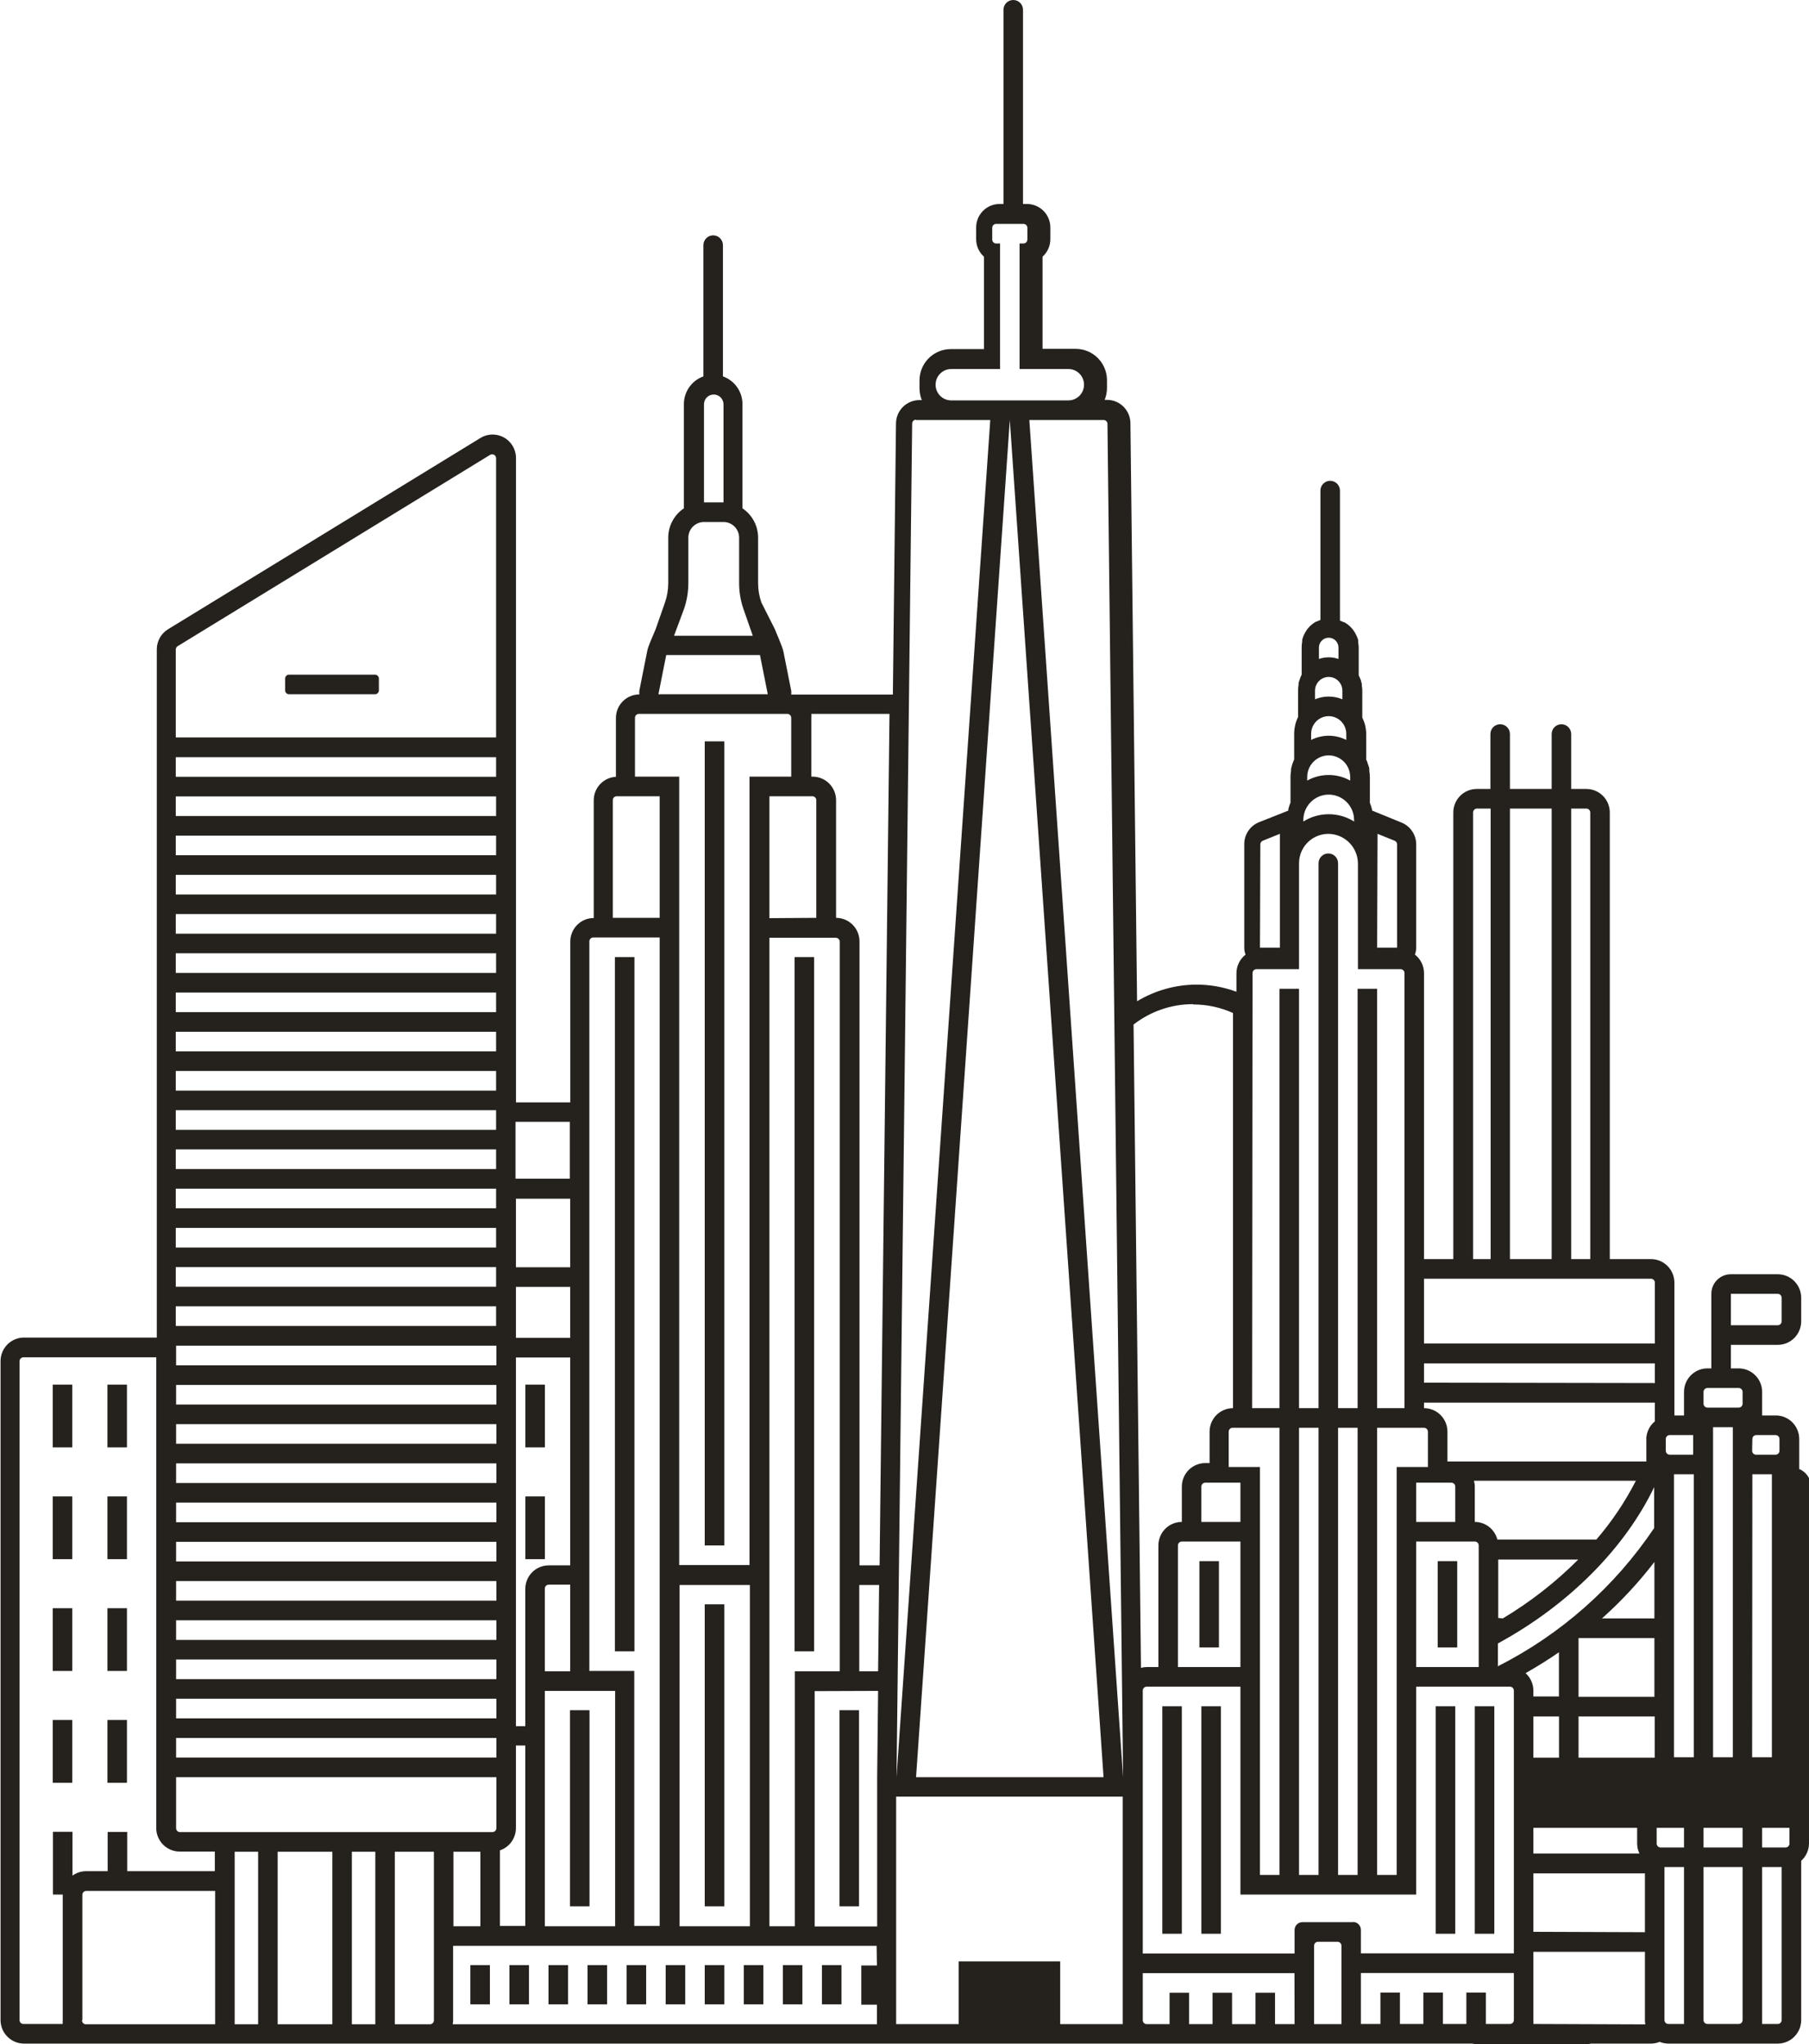 <svg preserveAspectRatio="xMidYMax meet" width="123" height="139" viewBox="0 0 123 139" fill="none" xmlns="http://www.w3.org/2000/svg">
<g clip-path="url(#clip0_87_43587)">
<path d="M4.913 94.153H3.585V98.421H4.913V94.153Z" fill="#25221E"/>
<path d="M8.632 94.153H7.304V98.421H8.632V94.153Z" fill="#25221E"/>
<path d="M4.913 101.755H3.585V106.022H4.913V101.755Z" fill="#25221E"/>
<path d="M8.632 101.755H7.304V106.022H8.632V101.755Z" fill="#25221E"/>
<path d="M37.05 94.153H35.722V98.421H37.05V94.153Z" fill="#25221E"/>
<path d="M37.05 101.755H35.722V106.022H37.05V101.755Z" fill="#25221E"/>
<path d="M4.913 109.356H3.585V113.624H4.913V109.356Z" fill="#25221E"/>
<path d="M8.632 109.356H7.304V113.624H8.632V109.356Z" fill="#25221E"/>
<path d="M4.913 116.958H3.585V121.226H4.913V116.958Z" fill="#25221E"/>
<path d="M8.632 116.958H7.304V121.226H8.632V116.958Z" fill="#25221E"/>
<path d="M49.246 50.411H47.918V105.089H49.246V50.411Z" fill="#25221E"/>
<path d="M51.902 133.628H50.574V136.295H51.902V133.628Z" fill="#25221E"/>
<path d="M49.246 133.628H47.918V136.295H49.246V133.628Z" fill="#25221E"/>
<path d="M54.557 133.628H53.23V136.295H54.557V133.628Z" fill="#25221E"/>
<path d="M57.213 133.628H55.886V136.295H57.213V133.628Z" fill="#25221E"/>
<path d="M49.246 109.09H47.918V129.627H49.246V109.09Z" fill="#25221E"/>
<path d="M55.354 65.08H54.026V112.29H55.354V65.08Z" fill="#25221E"/>
<path d="M58.408 116.291H57.081V129.627H58.408V116.291Z" fill="#25221E"/>
<path d="M43.137 65.08H41.809V112.29H43.137V65.08Z" fill="#25221E"/>
<path d="M41.278 133.628H39.95V136.295H41.278V133.628Z" fill="#25221E"/>
<path d="M40.083 116.291H38.755V129.627H40.083V116.291Z" fill="#25221E"/>
<path d="M43.934 133.628H42.606V136.295H43.934V133.628Z" fill="#25221E"/>
<path d="M35.966 133.628H34.638V136.295H35.966V133.628Z" fill="#25221E"/>
<path d="M38.622 133.628H37.294V136.295H38.622V133.628Z" fill="#25221E"/>
<path d="M33.31 133.628H31.982V136.295H33.31V133.628Z" fill="#25221E"/>
<path d="M46.59 133.628H45.262V136.295H46.59V133.628Z" fill="#25221E"/>
<path d="M123 100.512C122.859 100.233 122.623 100.014 122.336 99.893V97.85C122.336 97.426 122.168 97.019 121.869 96.718C121.57 96.418 121.165 96.25 120.742 96.25H119.813V94.649C119.813 94.225 119.645 93.818 119.346 93.518C119.047 93.218 118.642 93.049 118.219 93.049H117.688V91.449H120.875C121.298 91.449 121.703 91.28 122.002 90.98C122.301 90.68 122.469 90.273 122.469 89.848V88.248C122.469 87.823 122.301 87.416 122.002 87.116C121.703 86.816 121.298 86.648 120.875 86.648H117.688C117.514 86.647 117.341 86.681 117.179 86.748C117.018 86.814 116.871 86.913 116.748 87.037C116.624 87.161 116.526 87.308 116.46 87.47C116.393 87.632 116.36 87.806 116.36 87.981V93.049H116.095C115.672 93.049 115.267 93.218 114.968 93.518C114.669 93.818 114.501 94.225 114.501 94.649V96.25H113.848V87.218C113.848 86.794 113.68 86.387 113.381 86.087C113.082 85.787 112.677 85.618 112.254 85.618H109.455V55.249C109.455 54.825 109.287 54.417 108.988 54.117C108.689 53.817 108.284 53.649 107.861 53.649H106.831V49.914C106.831 49.738 106.761 49.568 106.636 49.443C106.512 49.318 106.343 49.248 106.167 49.248C105.991 49.248 105.822 49.318 105.697 49.443C105.573 49.568 105.503 49.738 105.503 49.914V53.649H102.666V49.914C102.666 49.738 102.596 49.568 102.472 49.443C102.347 49.318 102.179 49.248 102.002 49.248C101.826 49.248 101.657 49.318 101.533 49.443C101.408 49.568 101.338 49.738 101.338 49.914V53.649H100.409C99.986 53.649 99.581 53.817 99.282 54.117C98.983 54.417 98.815 54.825 98.815 55.249V85.618H96.823V66.169C96.822 65.925 96.765 65.685 96.658 65.467C96.55 65.249 96.394 65.058 96.202 64.91C96.262 64.76 96.292 64.601 96.292 64.44V57.415C96.291 57.095 96.195 56.783 96.016 56.519C95.838 56.255 95.584 56.05 95.288 55.932L93.291 55.116C93.294 55.094 93.294 55.073 93.291 55.052C93.285 55.019 93.276 54.987 93.264 54.956C93.242 54.867 93.213 54.779 93.18 54.694C93.169 54.661 93.157 54.629 93.142 54.598C93.142 54.572 93.142 54.545 93.142 54.523V52.833C93.141 52.698 93.128 52.565 93.105 52.432V52.31C93.105 52.198 93.052 52.091 93.02 51.984L92.983 51.883C92.983 51.808 92.924 51.734 92.893 51.659V49.898C92.89 49.775 92.879 49.652 92.861 49.531C92.855 49.487 92.846 49.444 92.834 49.402C92.834 49.322 92.797 49.242 92.776 49.168C92.755 49.093 92.733 49.045 92.712 48.992C92.691 48.938 92.659 48.858 92.627 48.794V46.965C92.627 46.852 92.616 46.739 92.595 46.629C92.595 46.586 92.595 46.543 92.595 46.501C92.581 46.437 92.563 46.375 92.542 46.314C92.542 46.26 92.51 46.212 92.489 46.159C92.459 46.078 92.424 46 92.383 45.924V44.031C92.381 43.909 92.369 43.787 92.346 43.668C92.349 43.629 92.349 43.59 92.346 43.55C92.346 43.476 92.303 43.401 92.276 43.327C92.25 43.252 92.239 43.236 92.218 43.193C92.197 43.15 92.16 43.081 92.128 43.022C92.096 42.964 92.069 42.926 92.037 42.878C92.019 42.856 92.001 42.833 91.984 42.809C91.882 42.679 91.765 42.563 91.634 42.462C91.562 42.406 91.485 42.356 91.405 42.313H91.368C91.284 42.27 91.197 42.233 91.108 42.201V33.362C91.108 33.185 91.038 33.015 90.913 32.89C90.789 32.765 90.62 32.695 90.444 32.695C90.268 32.695 90.099 32.765 89.974 32.89C89.85 33.015 89.78 33.185 89.78 33.362V42.158C89.691 42.19 89.604 42.227 89.52 42.27H89.483C89.403 42.314 89.326 42.364 89.254 42.42C89.123 42.52 89.005 42.636 88.903 42.766C88.887 42.79 88.869 42.814 88.85 42.836C88.819 42.884 88.787 42.932 88.76 42.98C88.734 43.028 88.696 43.092 88.67 43.15C88.643 43.209 88.633 43.241 88.611 43.284C88.59 43.327 88.564 43.433 88.542 43.508C88.539 43.547 88.539 43.586 88.542 43.625C88.519 43.745 88.507 43.866 88.505 43.988V45.882C88.464 45.957 88.429 46.036 88.399 46.116C88.399 46.17 88.362 46.218 88.346 46.271C88.325 46.332 88.307 46.395 88.293 46.458C88.293 46.501 88.293 46.543 88.293 46.586C88.272 46.697 88.261 46.809 88.261 46.922V48.752C88.229 48.816 88.202 48.88 88.176 48.949C88.149 49.018 88.133 49.061 88.112 49.125C88.091 49.189 88.07 49.28 88.054 49.36C88.042 49.402 88.033 49.445 88.027 49.488C88.009 49.61 87.998 49.733 87.995 49.856V51.638C87.963 51.712 87.931 51.787 87.905 51.862L87.868 51.963C87.836 52.07 87.809 52.176 87.783 52.288V52.411C87.76 52.543 87.747 52.677 87.746 52.811V54.502C87.746 54.502 87.746 54.55 87.746 54.577C87.731 54.608 87.718 54.64 87.708 54.673C87.674 54.758 87.646 54.845 87.623 54.934C87.612 54.965 87.603 54.998 87.597 55.03C87.594 55.06 87.594 55.091 87.597 55.121L85.605 55.91C85.309 56.029 85.056 56.233 84.877 56.498C84.698 56.762 84.602 57.074 84.601 57.393V64.44C84.6 64.603 84.631 64.764 84.691 64.915C84.499 65.064 84.343 65.254 84.236 65.472C84.128 65.691 84.071 65.93 84.07 66.174V67.438C83.206 67.119 82.292 66.955 81.371 66.953C79.942 66.954 78.539 67.345 77.313 68.084L76.862 28.79C76.862 28.366 76.694 27.959 76.395 27.659C76.096 27.358 75.691 27.19 75.268 27.19H75.109C75.213 26.936 75.267 26.664 75.268 26.39V25.856C75.268 25.29 75.044 24.747 74.646 24.347C74.247 23.947 73.707 23.722 73.143 23.722H70.886V17.454C71.052 17.305 71.185 17.123 71.276 16.919C71.368 16.715 71.416 16.494 71.417 16.27V15.47C71.417 15.046 71.249 14.638 70.95 14.338C70.651 14.038 70.246 13.87 69.823 13.87H69.558V0.667C69.558 0.49 69.488 0.32 69.364 0.195C69.239 0.07 69.07 0 68.894 0C68.718 0 68.549 0.07 68.424 0.195C68.3 0.32 68.23 0.49 68.23 0.667V13.87H67.964C67.542 13.87 67.136 14.038 66.838 14.338C66.539 14.638 66.371 15.046 66.371 15.47V16.27C66.372 16.494 66.42 16.715 66.511 16.919C66.603 17.123 66.736 17.305 66.902 17.454V23.738H64.644C64.081 23.738 63.541 23.963 63.142 24.363C62.744 24.764 62.52 25.306 62.52 25.872V26.406C62.522 26.68 62.574 26.951 62.674 27.206H62.514C62.092 27.206 61.687 27.374 61.388 27.674C61.089 27.975 60.921 28.382 60.921 28.806L60.709 47.231H54.175C54.106 47.231 54.047 47.231 53.984 47.231C53.92 47.231 53.862 47.231 53.798 47.231C53.806 47.144 53.806 47.057 53.798 46.97L53.267 44.303C53.198 43.956 52.767 43.012 52.688 42.788L51.769 40.969C51.62 40.544 51.545 40.096 51.546 39.646V36.552C51.544 36.159 51.447 35.772 51.261 35.426C51.076 35.08 50.809 34.785 50.483 34.567V27.473C50.482 27.06 50.353 26.659 50.115 26.322C49.878 25.986 49.542 25.732 49.155 25.595V16.67C49.155 16.493 49.085 16.324 48.961 16.199C48.836 16.074 48.667 16.003 48.491 16.003C48.315 16.003 48.146 16.074 48.022 16.199C47.897 16.324 47.827 16.493 47.827 16.67V25.595C47.44 25.732 47.105 25.986 46.867 26.322C46.63 26.659 46.501 27.06 46.499 27.473V34.567C46.174 34.785 45.907 35.08 45.721 35.426C45.536 35.772 45.438 36.159 45.437 36.552V39.646C45.437 40.096 45.362 40.543 45.214 40.969L44.582 42.777C44.502 43.001 44.051 43.945 44.003 44.292L43.472 46.959C43.464 47.046 43.464 47.134 43.472 47.221C43.049 47.221 42.644 47.389 42.345 47.689C42.046 47.989 41.878 48.397 41.878 48.821V52.822C41.47 52.844 41.087 53.022 40.806 53.32C40.525 53.617 40.369 54.012 40.37 54.422V62.424C39.947 62.424 39.542 62.592 39.243 62.893C38.944 63.193 38.776 63.6 38.776 64.024V74.96H35.084V31.148C35.084 30.724 34.916 30.316 34.618 30.016C34.319 29.716 33.913 29.548 33.491 29.548C33.2 29.549 32.916 29.63 32.667 29.782L11.42 42.793C11.188 42.936 10.996 43.137 10.863 43.376C10.73 43.615 10.66 43.885 10.661 44.159V90.953H1.631C1.208 90.953 0.803 91.121 0.504 91.421C0.205 91.721 0.037 92.128 0.037 92.553V137.362C0.037 137.787 0.205 138.194 0.504 138.494C0.803 138.794 1.208 138.963 1.631 138.963H100.09C100.2 138.986 100.312 138.998 100.425 139H107.861C107.974 138.999 108.086 138.986 108.196 138.963H112.254C112.456 138.962 112.657 138.923 112.844 138.845C113.033 138.922 113.235 138.962 113.439 138.963H120.875C121.298 138.963 121.703 138.794 122.002 138.494C122.301 138.194 122.469 137.787 122.469 137.362V126.533C122.634 126.385 122.766 126.205 122.857 126.003C122.949 125.801 122.997 125.582 123 125.36V124.293V100.512ZM117.688 87.981H120.875C120.946 87.981 121.013 88.009 121.063 88.059C121.113 88.109 121.141 88.177 121.141 88.248V89.848C121.141 89.919 121.113 89.987 121.063 90.037C121.013 90.087 120.946 90.115 120.875 90.115H117.688V87.981ZM121.805 103.878V101.099V103.878ZM119.149 97.85C119.149 97.779 119.177 97.711 119.227 97.661C119.276 97.611 119.344 97.583 119.414 97.583H120.726C120.797 97.583 120.865 97.611 120.914 97.661C120.964 97.711 120.992 97.779 120.992 97.85V98.65C120.992 98.721 120.964 98.789 120.914 98.839C120.865 98.889 120.797 98.917 120.726 98.917H119.399C119.328 98.917 119.261 98.889 119.211 98.839C119.161 98.789 119.133 98.721 119.133 98.65L119.149 97.85ZM119.149 100.25H120.477V119.492H119.133L119.149 100.25ZM115.829 94.649C115.829 94.579 115.857 94.511 115.907 94.461C115.957 94.411 116.024 94.383 116.095 94.383H118.219C118.29 94.383 118.357 94.411 118.407 94.461C118.457 94.511 118.485 94.579 118.485 94.649V95.45C118.485 95.52 118.457 95.588 118.407 95.638C118.357 95.688 118.29 95.716 118.219 95.716H116.095C116.024 95.716 115.957 95.688 115.907 95.638C115.857 95.588 115.829 95.52 115.829 95.45V94.649ZM117.821 97.05V119.492H116.477V97.05H117.821ZM115.123 97.583V98.917H113.529C113.459 98.917 113.391 98.889 113.341 98.839C113.291 98.789 113.263 98.721 113.263 98.65V97.85C113.263 97.779 113.291 97.711 113.341 97.661C113.391 97.611 113.459 97.583 113.529 97.583H115.123ZM115.165 100.25V119.492H113.821V100.25H115.165ZM103.729 113.773C104.504 113.331 105.264 112.861 105.997 112.354V115.358H104.26V114.958C104.259 114.734 104.211 114.513 104.119 114.309C104.028 114.105 103.895 113.922 103.729 113.773ZM83.544 99.754V97.354C83.544 97.283 83.572 97.215 83.622 97.165C83.671 97.115 83.739 97.087 83.809 97.087H86.997V127.494H85.669V99.754H83.544ZM81.685 103.489V101.088C81.685 101.017 81.713 100.949 81.763 100.899C81.812 100.849 81.88 100.821 81.95 100.821H84.341V103.489H81.685ZM84.341 104.822V113.357H80.091V105.089C80.091 105.018 80.119 104.95 80.169 104.9C80.219 104.85 80.286 104.822 80.357 104.822H84.341ZM88.325 97.087H89.653V127.494H88.325V97.087ZM90.98 97.087H92.308V127.494H90.98V97.087ZM93.636 97.087H96.823C96.894 97.087 96.961 97.115 97.011 97.165C97.061 97.215 97.089 97.283 97.089 97.354V99.754H94.964V127.494H93.636V97.087ZM108.541 104.689H101.811C101.723 104.347 101.525 104.043 101.247 103.826C100.969 103.609 100.628 103.49 100.276 103.489V101.088C100.276 100.953 100.256 100.818 100.218 100.688H111.229C110.495 102.124 109.593 103.467 108.541 104.689ZM101.87 110.023V106.049H107.309C105.771 107.59 104.049 108.933 102.183 110.05L101.87 110.023ZM96.292 100.821H98.683C98.753 100.821 98.82 100.849 98.87 100.899C98.92 100.949 98.948 101.017 98.948 101.088V103.489H96.292V100.821ZM96.292 113.357V104.822H100.276C100.347 104.822 100.414 104.85 100.464 104.9C100.514 104.95 100.542 105.018 100.542 105.089V113.357H96.292ZM106.002 116.718V119.519H104.26V116.718H106.002ZM107.33 116.718H112.509V119.519H107.33V116.718ZM107.33 115.384V111.384H112.488V115.384H107.33ZM108.924 110.05C110.229 108.887 111.422 107.602 112.488 106.214V110.05H108.924ZM101.848 113.32V111.752C106.751 109.084 110.512 105.206 112.472 101.125V103.905C109.793 107.891 106.143 111.123 101.87 113.293L101.848 113.32ZM111.941 97.877V99.381H98.417V97.354C98.417 96.93 98.249 96.522 97.95 96.222C97.651 95.922 97.246 95.754 96.823 95.754V95.38H112.52V96.65C112.342 96.796 112.198 96.978 112.097 97.186C111.996 97.393 111.941 97.62 111.935 97.85L111.941 97.877ZM96.823 94.02V92.713H112.52V94.046L96.823 94.02ZM107.861 54.982C107.932 54.982 107.999 55.01 108.049 55.06C108.099 55.11 108.127 55.178 108.127 55.249V85.618H106.831V54.982H107.861ZM105.503 54.982V85.618H102.666V54.982H105.503ZM100.159 55.249C100.159 55.178 100.187 55.11 100.237 55.06C100.287 55.01 100.354 54.982 100.425 54.982H101.354V85.618H100.159V55.249ZM112.254 86.952C112.325 86.952 112.392 86.98 112.442 87.03C112.492 87.08 112.52 87.148 112.52 87.218V91.353H96.823V86.952H112.254ZM93.663 56.7L94.826 57.169C94.875 57.189 94.917 57.223 94.946 57.266C94.976 57.31 94.991 57.362 94.991 57.415V64.44H93.636L93.663 56.7ZM89.679 44.031C89.679 43.854 89.749 43.684 89.874 43.559C89.998 43.434 90.167 43.364 90.343 43.364C90.519 43.364 90.688 43.434 90.812 43.559C90.937 43.684 91.007 43.854 91.007 44.031V44.809C90.577 44.66 90.109 44.66 89.679 44.809V44.031ZM89.413 46.965C89.413 46.717 89.511 46.48 89.686 46.304C89.86 46.129 90.097 46.031 90.343 46.031C90.59 46.031 90.826 46.129 91 46.304C91.175 46.48 91.273 46.717 91.273 46.965V47.551C90.978 47.428 90.662 47.365 90.343 47.365C90.024 47.365 89.708 47.428 89.413 47.551V46.965ZM89.148 49.898C89.148 49.58 89.274 49.275 89.498 49.05C89.722 48.825 90.026 48.698 90.343 48.698C90.66 48.698 90.964 48.825 91.188 49.05C91.412 49.275 91.538 49.58 91.538 49.898V50.315C91.167 50.127 90.758 50.029 90.343 50.029C89.928 50.029 89.519 50.127 89.148 50.315V49.898ZM88.882 52.833C88.882 52.443 89.036 52.07 89.31 51.795C89.584 51.52 89.956 51.365 90.343 51.365C90.73 51.365 91.102 51.52 91.376 51.795C91.65 52.07 91.804 52.443 91.804 52.833V53.078C91.357 52.829 90.854 52.699 90.343 52.699C89.832 52.699 89.329 52.829 88.882 53.078V52.833ZM88.617 55.766C88.617 55.307 88.799 54.866 89.122 54.541C89.446 54.215 89.885 54.033 90.343 54.033C90.801 54.033 91.24 54.215 91.564 54.541C91.888 54.866 92.069 55.307 92.069 55.766V55.862C91.552 55.538 90.953 55.366 90.343 55.366C89.733 55.366 89.135 55.538 88.617 55.862V55.766ZM85.695 57.415C85.695 57.362 85.71 57.31 85.74 57.266C85.769 57.223 85.811 57.189 85.86 57.169L87.023 56.7V64.44H85.669L85.695 57.415ZM85.164 67.236V66.169C85.164 66.098 85.192 66.03 85.242 65.98C85.292 65.93 85.359 65.902 85.43 65.902H88.325V58.7C88.325 58.402 88.392 58.108 88.52 57.839C88.648 57.57 88.835 57.333 89.066 57.146C89.297 56.959 89.567 56.826 89.856 56.757C90.145 56.688 90.446 56.685 90.736 56.748C91.192 56.847 91.6 57.101 91.891 57.468C92.181 57.834 92.336 58.291 92.33 58.759V65.902H95.23C95.3 65.902 95.368 65.93 95.418 65.98C95.468 66.03 95.496 66.098 95.496 66.169V95.754H93.636V67.236H92.308V95.754H90.98V58.7C90.98 58.523 90.91 58.354 90.786 58.229C90.661 58.104 90.493 58.034 90.316 58.034C90.14 58.034 89.972 58.104 89.847 58.229C89.722 58.354 89.653 58.523 89.653 58.7V95.754H88.325V67.236H86.997V95.754H85.137L85.164 67.236ZM81.138 68.302C82.068 68.302 82.988 68.5 83.836 68.884V95.754C83.413 95.754 83.008 95.922 82.709 96.222C82.41 96.522 82.243 96.93 82.243 97.354V99.488H81.95C81.528 99.488 81.122 99.656 80.824 99.956C80.525 100.257 80.357 100.664 80.357 101.088V103.489C79.934 103.489 79.529 103.657 79.23 103.957C78.931 104.257 78.763 104.664 78.763 105.089V113.357H77.966C77.835 113.359 77.705 113.376 77.579 113.411L77.074 69.668C78.23 68.77 79.65 68.282 81.111 68.281L81.138 68.302ZM75.034 28.561C75.069 28.56 75.103 28.566 75.136 28.579C75.168 28.592 75.197 28.611 75.222 28.635C75.247 28.66 75.266 28.689 75.28 28.721C75.293 28.753 75.3 28.787 75.3 28.822L76.362 120.847L69.988 28.561H75.034ZM68.66 28.561L75.034 120.847H62.286L68.66 28.561ZM64.676 25.093H67.996V16.558H67.731C67.66 16.558 67.593 16.53 67.543 16.48C67.493 16.43 67.465 16.362 67.465 16.291V15.491C67.465 15.421 67.493 15.353 67.543 15.303C67.593 15.253 67.66 15.225 67.731 15.225H69.59C69.66 15.225 69.728 15.253 69.778 15.303C69.827 15.353 69.855 15.421 69.855 15.491V16.291C69.854 16.362 69.826 16.429 69.776 16.479C69.727 16.528 69.66 16.557 69.59 16.558H69.324V25.093H72.644C72.926 25.093 73.196 25.206 73.395 25.406C73.594 25.606 73.706 25.877 73.706 26.16C73.706 26.443 73.594 26.715 73.395 26.915C73.196 27.115 72.926 27.227 72.644 27.227H64.676C64.395 27.227 64.124 27.115 63.925 26.915C63.726 26.715 63.614 26.443 63.614 26.16C63.614 25.877 63.726 25.606 63.925 25.406C64.124 25.206 64.395 25.093 64.676 25.093ZM62.281 28.561H67.332L60.958 120.847L62.02 28.822C62.016 28.754 62.038 28.686 62.081 28.634C62.125 28.581 62.187 28.547 62.254 28.539L62.281 28.561ZM59.625 133.65H58.562V136.317H59.625V137.65H30.782C30.796 137.562 30.805 137.473 30.808 137.384V132.316H59.604L59.625 133.65ZM5.599 137.384V128.849C5.599 128.778 5.627 128.71 5.676 128.66C5.726 128.61 5.794 128.582 5.864 128.582H14.629V137.65H5.864C5.826 137.654 5.787 137.648 5.751 137.635C5.714 137.622 5.681 137.601 5.654 137.573C5.627 137.546 5.606 137.513 5.593 137.476C5.579 137.44 5.574 137.401 5.577 137.362L5.599 137.384ZM38.771 86.173H35.079V81.51H38.771V86.173ZM35.079 87.507H38.771V90.974H35.079V87.507ZM38.771 113.645H37.044V108.023C37.044 107.952 37.072 107.884 37.122 107.834C37.172 107.784 37.24 107.756 37.31 107.756H38.771V113.645ZM41.825 114.979V130.982H37.044V114.979H41.825ZM38.771 106.444H37.31C36.887 106.444 36.482 106.612 36.183 106.913C35.884 107.213 35.717 107.62 35.717 108.044V117.379H35.079V92.308H38.771V106.444ZM33.751 95.508H11.973V94.174H33.751V95.508ZM33.751 96.842V98.175H11.973V96.842H33.751ZM33.751 99.509V100.843H11.973V99.509H33.751ZM33.751 102.176V103.51H11.973V102.176H33.751ZM33.751 104.843V106.177H11.973V104.843H33.751ZM33.751 107.511V108.844H11.973V107.511H33.751ZM33.751 110.178V111.512H11.973V110.178H33.751ZM33.751 112.845V114.179H11.973V112.845H33.751ZM33.751 115.512V116.846H11.973V115.512H33.751ZM33.751 118.18V119.513H11.973V118.18H33.751ZM33.99 125.824C34.306 125.718 34.581 125.515 34.776 125.245C34.971 124.974 35.077 124.649 35.079 124.314V118.692H35.717V130.961H33.99V125.824ZM33.751 91.507V92.841H11.973V91.507H33.751ZM11.973 120.847H33.751V124.314C33.75 124.385 33.721 124.452 33.672 124.501C33.622 124.551 33.556 124.58 33.486 124.581H12.238C12.168 124.581 12.1 124.553 12.05 124.503C12.001 124.453 11.973 124.385 11.973 124.314V120.847ZM32.662 125.915V130.982H30.83V125.915H32.662ZM18.878 125.915H22.596V137.65H18.878V125.915ZM23.924 125.915H25.518V137.65H23.924V125.915ZM17.55 125.915V137.65H15.957V125.915H17.55ZM26.846 125.915H29.502V137.384C29.5 137.454 29.472 137.521 29.422 137.571C29.373 137.62 29.306 137.649 29.236 137.65H26.846V125.915ZM46.207 107.777H50.988V130.982H46.207V107.777ZM56.831 63.768C56.901 63.768 56.969 63.796 57.019 63.846C57.069 63.896 57.096 63.964 57.096 64.035V113.645H54.042V130.982H52.316V63.768H56.831ZM52.316 62.434V54.145H55.237C55.308 54.145 55.375 54.173 55.425 54.223C55.475 54.273 55.503 54.341 55.503 54.411V62.413L52.316 62.434ZM59.705 113.645H58.424V107.777H59.774L59.705 113.645ZM59.705 114.979L59.641 120.847C59.641 121.098 59.641 121.951 59.641 122.196V130.998H55.391V114.995L59.705 114.979ZM59.806 106.444H58.44V64.013C58.44 63.589 58.273 63.182 57.974 62.882C57.675 62.582 57.269 62.413 56.847 62.413V54.411C56.847 53.987 56.679 53.58 56.38 53.28C56.081 52.98 55.676 52.811 55.253 52.811H55.168V48.81C55.176 48.722 55.176 48.632 55.168 48.544H60.48L59.806 106.444ZM47.865 27.494C47.865 27.317 47.934 27.147 48.059 27.022C48.184 26.897 48.352 26.827 48.529 26.827C48.705 26.827 48.873 26.897 48.998 27.022C49.123 27.147 49.193 27.317 49.193 27.494V34.162H47.865V27.494ZM46.505 41.417C46.702 40.851 46.802 40.256 46.802 39.656V36.562C46.802 36.279 46.914 36.008 47.113 35.808C47.313 35.608 47.583 35.495 47.865 35.495H49.193C49.474 35.495 49.745 35.608 49.944 35.808C50.143 36.008 50.255 36.279 50.255 36.562V39.656C50.255 40.256 50.355 40.851 50.552 41.417L51.184 43.23H45.83L46.505 41.417ZM45.299 44.543H51.673L52.204 47.21H44.768L45.299 44.543ZM43.174 48.81C43.174 48.74 43.202 48.672 43.252 48.622C43.302 48.572 43.369 48.544 43.44 48.544H53.532C53.603 48.544 53.67 48.572 53.72 48.622C53.77 48.672 53.798 48.74 53.798 48.81V52.811H50.961V106.422H46.181V52.811H43.174V48.81ZM41.666 54.411C41.666 54.341 41.694 54.273 41.743 54.223C41.793 54.173 41.861 54.145 41.931 54.145H44.853V62.413H41.666V54.411ZM40.072 64.013C40.072 63.943 40.1 63.875 40.15 63.825C40.2 63.775 40.267 63.747 40.338 63.747H44.853V130.961H43.126V113.624H40.072V64.013ZM38.744 76.283V80.15H35.053V76.283H38.744ZM11.951 44.169C11.951 44.123 11.963 44.078 11.985 44.038C12.008 43.998 12.04 43.964 12.079 43.94L33.326 30.929C33.367 30.904 33.413 30.891 33.46 30.89C33.507 30.89 33.554 30.901 33.595 30.925C33.636 30.948 33.67 30.982 33.694 31.023C33.718 31.064 33.73 31.111 33.73 31.159V50.144H11.951V44.169ZM11.951 51.488H33.73V52.822H11.951V51.488ZM11.951 54.155H33.73V55.489H11.951V54.155ZM11.951 56.823H33.73V58.156H11.951V56.823ZM11.951 59.49H33.73V60.824H11.951V59.49ZM11.951 62.157H33.73V63.491H11.951V62.157ZM11.951 64.824H33.73V66.158H11.951V64.824ZM11.951 67.492H33.73V68.825H11.951V67.492ZM11.951 70.159H33.73V71.492H11.951V70.159ZM11.951 72.826H33.73V74.16H11.951V72.826ZM11.951 75.493H33.73V76.827H11.951V75.493ZM11.951 78.16H33.73V79.494H11.951V78.16ZM11.951 80.828H33.73V82.161H11.951V80.828ZM11.951 83.495H33.73V84.829H11.951V83.495ZM11.951 86.162H33.73V87.496H11.951V86.162ZM11.951 88.829H33.73V90.163H11.951V88.829ZM1.328 137.373V92.564C1.328 92.493 1.356 92.425 1.406 92.375C1.455 92.325 1.523 92.297 1.593 92.297H10.623V124.304C10.623 124.728 10.791 125.135 11.09 125.435C11.389 125.735 11.794 125.904 12.217 125.904H14.607V127.238H8.648V124.57H7.32V127.238H5.859C5.525 127.236 5.199 127.343 4.929 127.542V124.56H3.601V128.827H4.265V137.362C4.257 137.451 4.257 137.54 4.265 137.629H1.609C1.573 137.631 1.537 137.626 1.503 137.614C1.469 137.601 1.438 137.582 1.411 137.557C1.385 137.532 1.364 137.502 1.35 137.468C1.335 137.435 1.328 137.399 1.328 137.362V137.373ZM72.086 137.64V133.372H65.181V137.64H60.932V122.17H76.336V137.64H72.086ZM88.022 137.64H86.694V135.506H85.366V137.64H83.772V135.506H82.444V137.64H80.851V135.506H79.523V137.64H77.966C77.896 137.64 77.829 137.612 77.779 137.562C77.729 137.512 77.701 137.444 77.701 137.373V134.172H88.016L88.022 137.64ZM91.209 137.64H89.35V132.305C89.35 132.235 89.378 132.167 89.427 132.117C89.477 132.067 89.545 132.039 89.615 132.039H90.943C91.014 132.039 91.081 132.067 91.131 132.117C91.181 132.167 91.209 132.235 91.209 132.305V137.64ZM92.006 130.705H88.553C88.412 130.705 88.277 130.761 88.177 130.861C88.078 130.961 88.022 131.097 88.022 131.238V132.839H77.701V114.958C77.701 114.887 77.729 114.819 77.779 114.769C77.829 114.719 77.896 114.691 77.966 114.691H84.341V128.827H96.292V114.691H102.666C102.737 114.691 102.804 114.719 102.854 114.769C102.904 114.819 102.932 114.887 102.932 114.958V132.828H92.531V131.228C92.531 131.086 92.475 130.951 92.376 130.85C92.276 130.75 92.141 130.694 92 130.694L92.006 130.705ZM111.473 126.037H104.26V124.293H111.314V125.36C111.315 125.591 111.368 125.819 111.468 126.027L111.473 126.037ZM104.26 137.629C104.268 137.54 104.268 137.451 104.26 137.362V132.721H111.845V137.389C111.846 137.479 111.855 137.568 111.872 137.656L104.26 137.629ZM104.26 131.361V127.387H111.845V131.388L104.26 131.361ZM92.531 134.162H102.932V137.362C102.932 137.433 102.904 137.501 102.854 137.551C102.804 137.601 102.737 137.629 102.666 137.629H101.03V135.495H99.702V137.629H98.109V135.495H96.781V137.629H95.187V135.495H93.859V137.629H92.531V134.162ZM114.501 137.629H113.439C113.368 137.629 113.301 137.601 113.251 137.551C113.201 137.501 113.173 137.433 113.173 137.362V126.96H114.501V137.629ZM114.501 125.627H112.908C112.837 125.627 112.77 125.598 112.72 125.548C112.67 125.498 112.642 125.431 112.642 125.36V124.293H114.501V125.627ZM118.485 137.362C118.485 137.433 118.457 137.501 118.407 137.551C118.357 137.601 118.29 137.629 118.219 137.629H116.095C116.024 137.629 115.957 137.601 115.907 137.551C115.857 137.501 115.829 137.433 115.829 137.362V126.96H118.485V137.362ZM118.485 125.627H115.829V124.293H118.485V125.627ZM121.141 137.362C121.141 137.433 121.113 137.501 121.063 137.551C121.013 137.601 120.946 137.629 120.875 137.629H119.813V126.96H121.141V137.362ZM121.672 125.36C121.672 125.431 121.644 125.498 121.594 125.548C121.544 125.598 121.477 125.627 121.406 125.627H119.813V124.293H121.672V125.36ZM104.26 122.959V120.826V122.959Z" fill="#25221E"/>
<path d="M83.013 116.025H81.685V131.494H83.013V116.025Z" fill="#25221E"/>
<path d="M82.88 106.156H81.552V112.024H82.88V106.156Z" fill="#25221E"/>
<path d="M80.357 116.025H79.029V131.494H80.357V116.025Z" fill="#25221E"/>
<path d="M98.948 116.025H97.62V131.494H98.948V116.025Z" fill="#25221E"/>
<path d="M101.604 116.025H100.276V131.494H101.604V116.025Z" fill="#25221E"/>
<path d="M99.081 106.156H97.753V112.024H99.081V106.156Z" fill="#25221E"/>
<path d="M25.497 45.876H19.654C19.507 45.876 19.388 45.996 19.388 46.143V46.943C19.388 47.09 19.507 47.21 19.654 47.21H25.497C25.643 47.21 25.762 47.09 25.762 46.943V46.143C25.762 45.996 25.643 45.876 25.497 45.876Z" fill="#25221E"/>
</g>
<defs>
<clipPath id="clip0_87_43587">
<rect width="123" height="139" fill="white"/>
</clipPath>
</defs>
</svg>
